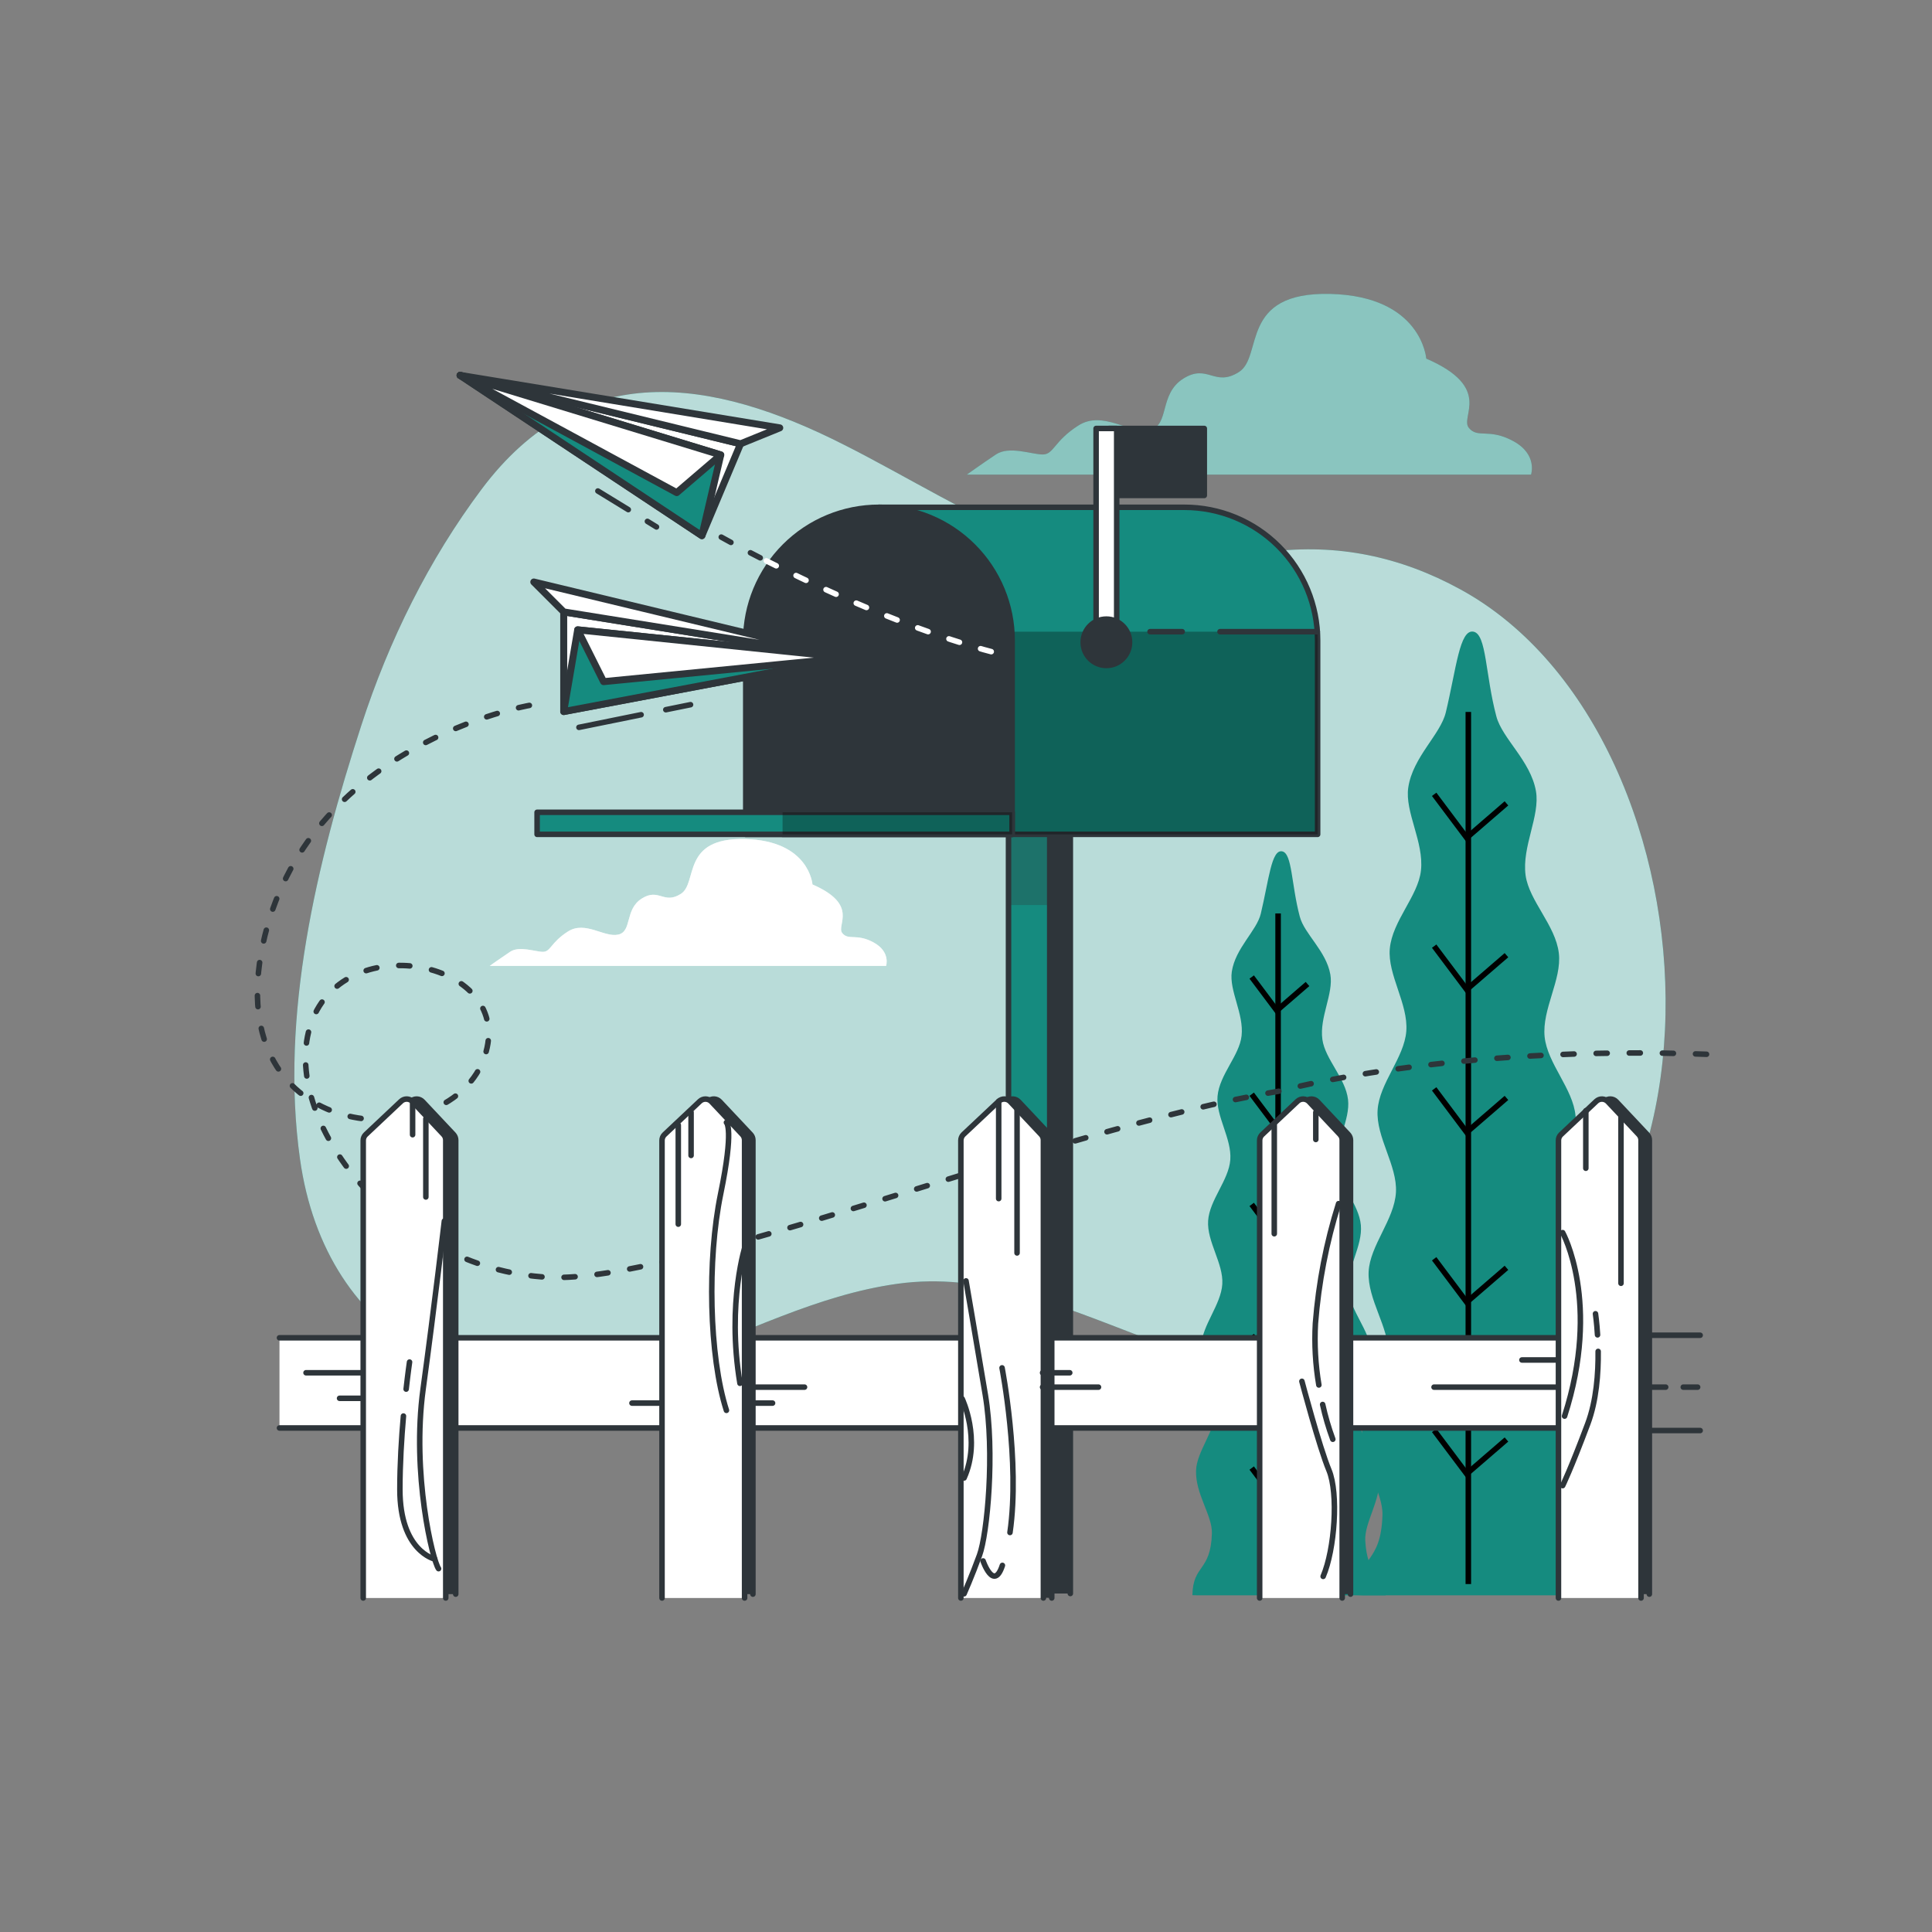 <svg width="350" height="350" viewBox="0 0 350 350" fill="none" xmlns="http://www.w3.org/2000/svg">
<rect x="0" y="0" width="350" height="350" fill="#808080" stroke="none"/>
<path d="M264.6 106.792C253.708 100.828 242.361 98.434 229.978 99.967C214.725 101.85 202.678 104.069 188.083 98.385C175.812 93.611 164.605 86.485 152.901 80.577C128.961 68.432 105.196 64.673 87.248 88.627C77.7 101.374 70.448 116.011 65.443 131.453C57.351 156.366 50.701 183.953 54.348 209.972C58.961 242.956 87.248 258.44 121.086 246.491C134.771 241.661 147.98 234.591 162.575 232.568C193.116 228.326 218.288 256.368 254.912 249.55C318.038 237.818 313.376 133.497 264.6 106.792Z" fill="#158B7F"/>
<path opacity="0.7" d="M264.6 106.792C253.708 100.828 242.361 98.434 229.978 99.967C214.725 101.85 202.678 104.069 188.083 98.385C175.812 93.611 164.605 86.485 152.901 80.577C128.961 68.432 105.196 64.673 87.248 88.627C77.7 101.374 70.448 116.011 65.443 131.453C57.351 156.366 50.701 183.953 54.348 209.972C58.961 242.956 87.248 258.44 121.086 246.491C134.771 241.661 147.98 234.591 162.575 232.568C193.116 228.326 218.288 256.368 254.912 249.55C318.038 237.818 313.376 133.497 264.6 106.792Z" fill="white"/>
<path d="M274.155 79.919C269.71 77.49 267.694 79.513 266.077 77.49C264.46 75.467 270.522 70.217 258.377 64.967C258.377 64.967 257.572 53.655 241.003 53.249C224.434 52.843 228.9 64.561 224.455 67.389C220.01 70.217 218.799 65.8 214.354 68.6C209.909 71.4 211.932 77.084 208.299 77.889C204.666 78.694 199.808 74.256 195.363 77.084C190.918 79.912 190.918 82.334 188.902 82.334C186.886 82.334 182.84 80.717 180.418 82.334C177.996 83.951 175.161 85.974 175.161 85.974H277.361C277.361 85.974 278.6 82.341 274.155 79.919Z" fill="#158B7F"/>
<path opacity="0.5" d="M274.155 79.919C269.71 77.49 267.694 79.513 266.077 77.49C264.46 75.467 270.522 70.217 258.377 64.967C258.377 64.967 257.572 53.655 241.003 53.249C224.434 52.843 228.9 64.561 224.455 67.389C220.01 70.217 218.799 65.8 214.354 68.6C209.909 71.4 211.932 77.084 208.299 77.889C204.666 78.694 199.808 74.256 195.363 77.084C190.918 79.912 190.918 82.334 188.902 82.334C186.886 82.334 182.84 80.717 180.418 82.334C177.996 83.951 175.161 85.974 175.161 85.974H277.361C277.361 85.974 278.6 82.341 274.155 79.919Z" fill="white"/>
<path d="M158.256 170.73C155.134 169.029 153.713 170.443 152.579 169.029C151.445 167.615 155.701 163.919 147.189 160.23C147.189 160.23 146.622 152.285 134.981 151.998C123.34 151.711 126.469 159.943 123.347 161.931C120.225 163.919 119.378 160.797 116.256 162.785C113.134 164.773 114.548 168.742 112 169.309C109.452 169.876 106.036 166.754 102.9 168.742C99.764 170.73 99.778 172.431 98.364 172.431C96.95 172.431 94.101 171.297 92.4 172.431C90.699 173.565 88.711 174.986 88.711 174.986H160.524C160.524 174.986 161.378 172.431 158.256 170.73Z" fill="white"/>
<path opacity="0.5" d="M158.256 170.73C155.134 169.029 153.713 170.443 152.579 169.029C151.445 167.615 155.701 163.919 147.189 160.23C147.189 160.23 146.622 152.285 134.981 151.998C123.34 151.711 126.469 159.943 123.347 161.931C120.225 163.919 119.378 160.797 116.256 162.785C113.134 164.773 114.548 168.742 112 169.309C109.452 169.876 106.036 166.754 102.9 168.742C99.764 170.73 99.778 172.431 98.364 172.431C96.95 172.431 94.101 171.297 92.4 172.431C90.699 173.565 88.711 174.986 88.711 174.986H160.524C160.524 174.986 161.378 172.431 158.256 170.73Z" fill="white"/>
<path d="M247.009 289.009H291.249C290.402 283.598 286.923 284.55 286.461 276.164C286.23 271.964 290.143 266.714 289.8 261.17C289.52 256.599 285.019 251.916 284.669 246.687C284.354 241.969 288.169 236.733 287.826 231.651C287.469 226.849 282.926 222.236 282.499 217.238C282.107 212.338 285.873 207.081 285.425 202.153C284.977 197.225 280.336 192.696 279.825 187.838C279.314 182.847 282.961 177.471 282.401 172.697C281.813 167.622 277.025 163.24 276.374 158.564C275.674 153.363 279.041 147.805 278.25 143.311C277.277 137.809 272.153 133.826 271.075 129.766C269.066 122.199 269.318 114.912 266.945 114.436C264.418 113.932 263.837 121.079 261.919 129.066C260.953 133.077 255.948 137.144 255.122 142.653C254.457 147.112 257.999 152.537 257.418 157.717C256.9 162.358 252.231 166.817 251.776 171.864C251.349 176.61 255.136 181.839 254.765 186.802C254.401 191.625 249.865 196.224 249.564 201.124C249.263 206.024 253.155 211.148 252.889 215.985C252.616 220.941 248.171 225.624 247.94 230.391C247.702 235.438 251.685 240.527 251.489 245.203C251.272 250.39 246.89 255.136 246.729 259.672C246.533 265.174 250.572 270.249 250.446 274.442C250.18 283.542 246.015 281.645 245.868 288.967L247.009 289.009Z" fill="#158B7F"/>
<path d="M266 128.975V286.965" stroke="black" stroke-miterlimit="10"/>
<path d="M272.909 145.537L265.706 151.76L259.812 143.899" stroke="black" stroke-miterlimit="10"/>
<path d="M272.909 173.04L265.706 179.256L259.812 171.402" stroke="black" stroke-miterlimit="10"/>
<path d="M272.909 198.898L265.706 205.121L259.812 197.26" stroke="black" stroke-miterlimit="10"/>
<path d="M272.909 229.677L265.706 235.893L259.812 228.039" stroke="black" stroke-miterlimit="10"/>
<path d="M272.909 260.778L265.706 266.994L259.812 259.14" stroke="black" stroke-miterlimit="10"/>
<path d="M216.874 289.009H251.027C250.369 284.809 247.688 285.565 247.331 279.097C247.149 275.835 250.166 271.803 249.907 267.519C249.69 264.019 246.218 260.372 245.945 256.319C245.7 252.679 248.668 248.619 248.381 244.713C248.108 241.003 244.587 237.447 244.272 233.59C243.957 229.733 246.876 225.743 246.533 221.942C246.19 218.141 242.599 214.641 242.221 210.896C241.829 207.039 244.643 202.895 244.209 199.199C243.754 195.286 240.058 191.905 239.561 188.3C239.001 184.282 241.619 179.991 241.003 176.526C240.254 172.277 236.299 169.197 235.473 166.068C233.919 160.23 234.115 154.595 232.281 154.231C230.328 153.839 229.88 159.355 228.403 165.529C227.661 168.623 223.79 171.766 223.153 176.029C222.642 179.473 225.372 183.659 224.924 187.656C224.525 191.24 220.927 194.656 220.57 198.576C220.241 202.237 223.167 206.276 222.88 210.105C222.6 213.829 219.107 217.378 218.862 221.158C218.617 224.938 221.662 228.9 221.431 232.631C221.2 236.362 217.791 240.072 217.616 243.754C217.427 247.646 220.5 251.573 220.353 255.185C220.185 259.189 216.804 262.885 216.678 266.385C216.524 270.627 219.646 274.554 219.548 277.781C219.338 284.781 216.125 283.346 216.013 288.981L216.874 289.009Z" fill="#158B7F"/>
<path d="M231.539 165.48V287.434" stroke="black" stroke-miterlimit="10"/>
<path d="M236.866 178.262L231.308 183.064L226.758 176.995" stroke="black" stroke-miterlimit="10"/>
<path d="M236.866 199.486L231.308 204.288L226.758 198.226" stroke="black" stroke-miterlimit="10"/>
<path d="M236.866 219.45L231.308 224.252L226.758 218.19" stroke="black" stroke-miterlimit="10"/>
<path d="M236.866 243.208L231.308 248.01L226.758 241.941" stroke="black" stroke-miterlimit="10"/>
<path d="M236.866 267.218L231.308 272.013L226.758 265.951" stroke="black" stroke-miterlimit="10"/>
<path d="M186.431 288.68V147.154H193.9V288.68" fill="#2E353A"/>
<path d="M186.431 288.68V147.154H193.9V288.68" stroke="#2E353A" stroke-linecap="round" stroke-linejoin="round"/>
<path d="M182.7 288.68V147.154H190.169V288.68" fill="#158B7F"/>
<path d="M182.7 288.68V147.154H190.169V288.68" stroke="#2E353A" stroke-linecap="round" stroke-linejoin="round"/>
<g style="mix-blend-mode:multiply" opacity="0.3">
<path d="M190.169 147.154H182.7V163.954H190.169V147.154Z" fill="#2E353A"/>
</g>
<path d="M214.571 91.903H159.229L183.351 151.151H238.7V116.025C238.7 112.857 238.076 109.719 236.863 106.792C235.65 103.865 233.873 101.206 231.632 98.966C229.392 96.726 226.732 94.949 223.804 93.737C220.877 92.525 217.739 91.902 214.571 91.903Z" fill="#158B7F" stroke="#2E353A" stroke-linecap="round" stroke-linejoin="round"/>
<g style="mix-blend-mode:multiply" opacity="0.3">
<path d="M179.13 140.777L183.33 151.151H238.7V116.025C238.7 115.493 238.7 114.961 238.644 114.436H179.144L179.13 140.777Z" fill="black"/>
</g>
<path d="M214.165 114.436H208.341" stroke="#2E353A" stroke-linecap="round" stroke-linejoin="round"/>
<path d="M238.644 114.436H221.018" stroke="#2E353A" stroke-linecap="round" stroke-linejoin="round"/>
<path d="M159.229 91.903C165.629 91.903 171.766 94.445 176.291 98.97C180.816 103.495 183.358 109.633 183.358 116.032V151.158H135.1V116.025C135.102 109.627 137.645 103.491 142.17 98.968C146.695 94.444 152.831 91.903 159.229 91.903Z" fill="#2E353A" stroke="#2E353A" stroke-linecap="round" stroke-linejoin="round"/>
<path d="M183.351 147.154H141.771V151.151H183.351V147.154Z" fill="#158B7F" stroke="#2E353A" stroke-linecap="round" stroke-linejoin="round"/>
<path d="M183.351 147.154H97.3V151.151H183.351V147.154Z" fill="#158B7F" stroke="#2E353A" stroke-linecap="round" stroke-linejoin="round"/>
<path opacity="0.3" d="M183.351 147.154H141.771V151.151H183.351V147.154Z" fill="black"/>
<path d="M218.169 77.623H200.9V89.754H218.169V77.623Z" fill="#2E353A" stroke="#2E353A" stroke-linecap="round" stroke-linejoin="round"/>
<path d="M202.3 77.623H198.569V115.423H202.3V77.623Z" fill="white" stroke="#2E353A" stroke-linecap="round" stroke-linejoin="round"/>
<path d="M200.431 120.554C202.751 120.554 204.631 118.674 204.631 116.354C204.631 114.034 202.751 112.154 200.431 112.154C198.111 112.154 196.231 114.034 196.231 116.354C196.231 118.674 198.111 120.554 200.431 120.554Z" fill="#2E353A" stroke="#2E353A" stroke-linecap="round" stroke-linejoin="round"/>
<path d="M138.838 101.605C148.582 106.554 165.522 114.485 181.146 118.475" stroke="white" stroke-linecap="round" stroke-linejoin="round" stroke-dasharray="2 4"/>
<path d="M130.662 97.3C130.662 97.3 133.784 99.064 138.838 101.633" stroke="#2E353A" stroke-linecap="round" stroke-linejoin="round" stroke-dasharray="2 4"/>
<path d="M127.155 97.041L134.162 80.395L83.349 67.998L127.155 97.041Z" fill="white" stroke="#2E353A" stroke-width="1.263" stroke-linecap="round" stroke-linejoin="round"/>
<path d="M130.571 82.411L127.155 97.041L83.349 67.998L130.571 82.411Z" fill="#158B7F" stroke="#2E353A" stroke-width="1.263" stroke-linecap="round" stroke-linejoin="round"/>
<path d="M130.571 82.411L122.598 89.243L83.349 67.998L130.571 82.411Z" fill="white" stroke="#2E353A" stroke-width="1.263" stroke-linecap="round" stroke-linejoin="round"/>
<path d="M134.162 80.395L141.26 77.511L83.349 67.998L134.162 80.395Z" fill="white" stroke="#2E353A" stroke-width="1.263" stroke-linecap="round" stroke-linejoin="round"/>
<path d="M117.285 94.451L118.93 95.459" stroke="#2E353A" stroke-linecap="round" stroke-linejoin="round"/>
<path d="M108.311 88.949L113.82 92.323" stroke="#2E353A" stroke-linecap="round" stroke-linejoin="round"/>
<path d="M102.123 128.905V110.852L153.769 119.154L102.123 128.905Z" fill="white" stroke="#2E353A" stroke-width="1.263" stroke-linecap="round" stroke-linejoin="round"/>
<path d="M104.65 114.1L102.123 128.905L153.769 119.154L104.65 114.1Z" fill="#158B7F" stroke="#2E353A" stroke-width="1.263" stroke-linecap="round" stroke-linejoin="round"/>
<path d="M104.65 114.1L109.347 123.487L153.769 119.154L104.65 114.1Z" fill="white" stroke="#2E353A" stroke-width="1.263" stroke-linecap="round" stroke-linejoin="round"/>
<path d="M102.123 110.852L96.705 105.434L153.769 119.154L102.123 110.852Z" fill="white" stroke="#2E353A" stroke-width="1.263" stroke-linecap="round" stroke-linejoin="round"/>
<path d="M120.617 128.569L125.097 127.659" stroke="#2E353A" stroke-linecap="round" stroke-linejoin="round"/>
<path d="M104.881 131.768L116.144 129.479" stroke="#2E353A" stroke-linecap="round" stroke-linejoin="round"/>
<path d="M95.9 127.792C95.9 127.792 55.3 134.792 47.6 171.192C39.9 207.592 80.5 209.692 87.5 192.192C94.5 174.692 63.7 167.692 56.7 184.492C49.7 201.292 70.7 229.992 99.4 231.392C123.249 232.554 190.113 204.715 231.7 197.68C231.7 197.68 262.5 189.154 310.1 191.023" stroke="#2E353A" stroke-linecap="round" stroke-linejoin="round" stroke-dasharray="2 4"/>
<path d="M296.331 241.892H308" stroke="#2E353A" stroke-linecap="round" stroke-linejoin="round"/>
<path d="M296.331 259.154H308" stroke="#2E353A" stroke-linecap="round" stroke-linejoin="round"/>
<path d="M50.631 258.692H294.931V242.354H50.631" fill="white"/>
<path d="M50.631 258.692H294.931V242.354H50.631" stroke="#2E353A" stroke-linecap="round" stroke-linejoin="round"/>
<path d="M67.613 288.792V206.598C67.613 206.397 67.654 206.197 67.734 206.012C67.813 205.826 67.929 205.659 68.075 205.52L74.459 199.507C74.746 199.238 75.129 199.094 75.522 199.106C75.915 199.118 76.288 199.285 76.559 199.57L82.159 205.527C82.413 205.804 82.555 206.166 82.558 206.542V288.792" fill="#2E353A"/>
<path d="M67.613 288.792V206.598C67.613 206.397 67.654 206.197 67.734 206.012C67.813 205.826 67.929 205.659 68.075 205.52L74.459 199.507C74.746 199.238 75.129 199.094 75.522 199.106C75.915 199.118 76.288 199.285 76.559 199.57L82.159 205.527C82.413 205.804 82.555 206.166 82.558 206.542V288.792" stroke="#2E353A" stroke-linecap="round" stroke-linejoin="round"/>
<path d="M65.8 289.492V206.598C65.8 206.396 65.841 206.196 65.922 206.01C66.003 205.825 66.121 205.658 66.269 205.52L72.653 199.507C72.795 199.373 72.962 199.268 73.144 199.199C73.327 199.13 73.521 199.097 73.716 199.103C73.911 199.109 74.103 199.153 74.281 199.233C74.459 199.313 74.619 199.428 74.753 199.57L80.353 205.527C80.61 205.802 80.753 206.165 80.752 206.542V289.492" fill="white"/>
<path d="M65.8 289.492V206.598C65.8 206.396 65.841 206.196 65.922 206.01C66.003 205.825 66.121 205.658 66.269 205.52L72.653 199.507C72.795 199.373 72.962 199.268 73.144 199.199C73.327 199.13 73.521 199.097 73.716 199.103C73.911 199.109 74.103 199.153 74.281 199.233C74.459 199.313 74.619 199.428 74.753 199.57L80.353 205.527C80.61 205.802 80.753 206.165 80.752 206.542V289.492" stroke="#2E353A" stroke-linecap="round" stroke-linejoin="round"/>
<path d="M121.443 288.792V206.598C121.443 206.396 121.484 206.197 121.564 206.012C121.643 205.826 121.759 205.659 121.905 205.52L128.296 199.507C128.438 199.373 128.605 199.268 128.787 199.199C128.97 199.13 129.164 199.097 129.359 199.103C129.554 199.109 129.746 199.153 129.924 199.233C130.102 199.313 130.262 199.428 130.396 199.57L135.996 205.527C136.253 205.802 136.396 206.165 136.395 206.542V288.792" fill="#2E353A"/>
<path d="M121.443 288.792V206.598C121.443 206.396 121.484 206.197 121.564 206.012C121.643 205.826 121.759 205.659 121.905 205.52L128.296 199.507C128.438 199.373 128.605 199.268 128.787 199.199C128.97 199.13 129.164 199.097 129.359 199.103C129.554 199.109 129.746 199.153 129.924 199.233C130.102 199.313 130.262 199.428 130.396 199.57L135.996 205.527C136.253 205.802 136.396 206.165 136.395 206.542V288.792" stroke="#2E353A" stroke-linecap="round" stroke-linejoin="round"/>
<path d="M119.931 289.492V206.598C119.931 206.396 119.972 206.196 120.053 206.01C120.134 205.825 120.252 205.658 120.4 205.52L126.784 199.507C127.072 199.238 127.454 199.094 127.847 199.106C128.241 199.118 128.613 199.285 128.884 199.57L134.484 205.527C134.743 205.802 134.888 206.165 134.89 206.542V289.492" fill="white"/>
<path d="M119.931 289.492V206.598C119.931 206.396 119.972 206.196 120.053 206.01C120.134 205.825 120.252 205.658 120.4 205.52L126.784 199.507C127.072 199.238 127.454 199.094 127.847 199.106C128.241 199.118 128.613 199.285 128.884 199.57L134.484 205.527C134.743 205.802 134.888 206.165 134.89 206.542V289.492" stroke="#2E353A" stroke-linecap="round" stroke-linejoin="round"/>
<path d="M175.574 288.792V206.598C175.574 206.396 175.616 206.196 175.696 206.01C175.777 205.825 175.895 205.658 176.043 205.52L182.427 199.507C182.715 199.238 183.097 199.094 183.49 199.106C183.884 199.118 184.256 199.285 184.527 199.57L190.127 205.527C190.386 205.802 190.531 206.165 190.533 206.542V289.492" fill="#2E353A"/>
<path d="M175.574 288.792V206.598C175.574 206.396 175.616 206.196 175.696 206.01C175.777 205.825 175.895 205.658 176.043 205.52L182.427 199.507C182.715 199.238 183.097 199.094 183.49 199.106C183.884 199.118 184.256 199.285 184.527 199.57L190.127 205.527C190.386 205.802 190.531 206.165 190.533 206.542V289.492" stroke="#2E353A" stroke-linecap="round" stroke-linejoin="round"/>
<path d="M174.069 289.492V206.598C174.069 206.396 174.11 206.197 174.19 206.012C174.269 205.826 174.385 205.659 174.531 205.52L180.922 199.507C181.064 199.373 181.231 199.268 181.413 199.199C181.596 199.13 181.79 199.097 181.985 199.103C182.18 199.109 182.372 199.153 182.55 199.233C182.728 199.313 182.888 199.428 183.022 199.57L188.622 205.527C188.879 205.802 189.022 206.165 189.021 206.542V289.492" fill="white"/>
<path d="M174.069 289.492V206.598C174.069 206.396 174.11 206.197 174.19 206.012C174.269 205.826 174.385 205.659 174.531 205.52L180.922 199.507C181.064 199.373 181.231 199.268 181.413 199.199C181.596 199.13 181.79 199.097 181.985 199.103C182.18 199.109 182.372 199.153 182.55 199.233C182.728 199.313 182.888 199.428 183.022 199.57L188.622 205.527C188.879 205.802 189.022 206.165 189.021 206.542V289.492" stroke="#2E353A" stroke-linecap="round" stroke-linejoin="round"/>
<path d="M229.712 288.792V206.598C229.712 206.397 229.753 206.197 229.833 206.012C229.912 205.826 230.028 205.659 230.174 205.52L236.558 199.507C236.846 199.238 237.228 199.094 237.621 199.106C238.015 199.118 238.387 199.285 238.658 199.57L244.258 205.527C244.512 205.804 244.654 206.166 244.657 206.542V288.792" fill="#2E353A"/>
<path d="M229.712 288.792V206.598C229.712 206.397 229.753 206.197 229.833 206.012C229.912 205.826 230.028 205.659 230.174 205.52L236.558 199.507C236.846 199.238 237.228 199.094 237.621 199.106C238.015 199.118 238.387 199.285 238.658 199.57L244.258 205.527C244.512 205.804 244.654 206.166 244.657 206.542V288.792" stroke="#2E353A" stroke-linecap="round" stroke-linejoin="round"/>
<path d="M228.2 289.492V206.598C228.2 206.396 228.242 206.196 228.322 206.01C228.403 205.825 228.521 205.658 228.669 205.52L235.053 199.507C235.195 199.373 235.362 199.268 235.544 199.199C235.727 199.13 235.921 199.097 236.116 199.103C236.311 199.109 236.503 199.153 236.681 199.233C236.859 199.313 237.02 199.428 237.153 199.57L242.753 205.527C243.01 205.802 243.153 206.165 243.152 206.542V289.492" fill="white"/>
<path d="M228.2 289.492V206.598C228.2 206.396 228.242 206.196 228.322 206.01C228.403 205.825 228.521 205.658 228.669 205.52L235.053 199.507C235.195 199.373 235.362 199.268 235.544 199.199C235.727 199.13 235.921 199.097 236.116 199.103C236.311 199.109 236.503 199.153 236.681 199.233C236.859 199.313 237.02 199.428 237.153 199.57L242.753 205.527C243.01 205.802 243.153 206.165 243.152 206.542V289.492" stroke="#2E353A" stroke-linecap="round" stroke-linejoin="round"/>
<path d="M283.843 288.792V206.598C283.843 206.396 283.884 206.197 283.964 206.012C284.043 205.826 284.159 205.659 284.305 205.52L290.696 199.507C290.838 199.373 291.005 199.268 291.187 199.199C291.37 199.13 291.564 199.097 291.759 199.103C291.954 199.109 292.146 199.153 292.324 199.233C292.502 199.313 292.662 199.428 292.796 199.57L298.396 205.527C298.653 205.802 298.796 206.165 298.795 206.542V288.792" fill="#2E353A"/>
<path d="M283.843 288.792V206.598C283.843 206.396 283.884 206.197 283.964 206.012C284.043 205.826 284.159 205.659 284.305 205.52L290.696 199.507C290.838 199.373 291.005 199.268 291.187 199.199C291.37 199.13 291.564 199.097 291.759 199.103C291.954 199.109 292.146 199.153 292.324 199.233C292.502 199.313 292.662 199.428 292.796 199.57L298.396 205.527C298.653 205.802 298.796 206.165 298.795 206.542V288.792" stroke="#2E353A" stroke-linecap="round" stroke-linejoin="round"/>
<path d="M282.331 289.492V206.598C282.331 206.396 282.372 206.196 282.453 206.01C282.534 205.825 282.652 205.658 282.8 205.52L289.184 199.507C289.472 199.238 289.854 199.094 290.247 199.106C290.64 199.118 291.013 199.285 291.284 199.57L296.884 205.527C297.143 205.802 297.288 206.165 297.29 206.542V289.492" fill="white"/>
<path d="M282.331 289.492V206.598C282.331 206.396 282.372 206.196 282.453 206.01C282.534 205.825 282.652 205.658 282.8 205.52L289.184 199.507C289.472 199.238 289.854 199.094 290.247 199.106C290.64 199.118 291.013 199.285 291.284 199.57L296.884 205.527C297.143 205.802 297.288 206.165 297.29 206.542V289.492" stroke="#2E353A" stroke-linecap="round" stroke-linejoin="round"/>
<path d="M74.746 199.57V205.562" stroke="#2E353A" stroke-linecap="round" stroke-linejoin="round"/>
<path d="M77.147 202.664V216.846" stroke="#2E353A" stroke-linecap="round" stroke-linejoin="round"/>
<path d="M122.878 203.826V221.767" stroke="#2E353A" stroke-linecap="round" stroke-linejoin="round"/>
<path d="M125.195 201.509V209.321" stroke="#2E353A" stroke-linecap="round" stroke-linejoin="round"/>
<path d="M180.922 199.507V217.14" stroke="#2E353A" stroke-linecap="round" stroke-linejoin="round"/>
<path d="M184.247 200.928V226.982" stroke="#2E353A" stroke-linecap="round" stroke-linejoin="round"/>
<path d="M230.846 203.826V223.503" stroke="#2E353A" stroke-linecap="round" stroke-linejoin="round"/>
<path d="M238.371 201.509V206.43" stroke="#2E353A" stroke-linecap="round" stroke-linejoin="round"/>
<path d="M287.287 201.215V211.638" stroke="#2E353A" stroke-linecap="round" stroke-linejoin="round"/>
<path d="M293.657 202.377V232.477" stroke="#2E353A" stroke-linecap="round" stroke-linejoin="round"/>
<path d="M282.079 246.372H275.709" stroke="#2E353A" stroke-linecap="round" stroke-linejoin="round"/>
<path d="M282.079 251.293H259.791" stroke="#2E353A" stroke-linecap="round" stroke-linejoin="round"/>
<path d="M199.003 251.293H188.874" stroke="#2E353A" stroke-linecap="round" stroke-linejoin="round"/>
<path d="M145.747 251.293H135.618" stroke="#2E353A" stroke-linecap="round" stroke-linejoin="round"/>
<path d="M65.569 248.689H55.44" stroke="#2E353A" stroke-linecap="round" stroke-linejoin="round"/>
<path d="M65.569 253.316H61.516" stroke="#2E353A" stroke-linecap="round" stroke-linejoin="round"/>
<path d="M193.795 248.689H188.874" stroke="#2E353A" stroke-linecap="round" stroke-linejoin="round"/>
<path d="M139.958 254.184H135.037" stroke="#2E353A" stroke-linecap="round" stroke-linejoin="round"/>
<path d="M119.406 254.184H114.485" stroke="#2E353A" stroke-linecap="round" stroke-linejoin="round"/>
<path d="M301.756 251.293H297.416" stroke="#2E353A" stroke-linecap="round" stroke-linejoin="round"/>
<path d="M307.545 251.293H304.941" stroke="#2E353A" stroke-linecap="round" stroke-linejoin="round"/>
<path d="M80.5 221.2C80.5 221.2 78.75 236.243 76.65 251.636C74.55 267.029 78.4 282.779 79.45 284.179" stroke="#2E353A" stroke-linecap="round" stroke-linejoin="round"/>
<path d="M73.577 251.65C73.913 248.647 74.193 246.75 74.193 246.75" stroke="#2E353A" stroke-linecap="round" stroke-linejoin="round"/>
<path d="M78.743 282.429C78.743 282.429 72.443 281.029 72.443 269.829C72.443 265.23 72.737 260.519 73.087 256.529" stroke="#2E353A" stroke-linecap="round" stroke-linejoin="round"/>
<path d="M131.6 203.35C131.6 203.35 133 204.4 130.55 216.3C128.1 228.2 128.45 245.7 131.6 255.5" stroke="#2E353A" stroke-linecap="round" stroke-linejoin="round"/>
<path d="M135.1 225.4C135.1 225.4 131.6 235.9 134.05 250.6" stroke="#2E353A" stroke-linecap="round" stroke-linejoin="round"/>
<path d="M175 232.043C175 232.043 176.75 242.193 178.5 252.686C180.25 263.179 178.85 277.886 177.45 281.729C176.05 285.572 174.65 288.729 174.65 288.729" stroke="#2E353A" stroke-linecap="round" stroke-linejoin="round"/>
<path d="M181.594 283.584C180.033 288.372 178.094 282.779 178.094 282.779" stroke="#2E353A" stroke-linecap="round" stroke-linejoin="round"/>
<path d="M181.531 247.8C181.531 247.8 184.828 264.817 182.966 277.627" stroke="#2E353A" stroke-linecap="round" stroke-linejoin="round"/>
<path d="M174.3 253.4C174.3 253.4 177.8 260.75 174.65 267.75" stroke="#2E353A" stroke-linecap="round" stroke-linejoin="round"/>
<path d="M239.61 254.436C240.079 256.576 240.694 258.681 241.451 260.736" stroke="#2E353A" stroke-linecap="round" stroke-linejoin="round"/>
<path d="M242.501 218.05C240.28 225.1 238.871 232.38 238.301 239.75C238.092 243.479 238.301 247.219 238.924 250.901" stroke="#2E353A" stroke-linecap="round" stroke-linejoin="round"/>
<path d="M235.851 250.236C235.851 250.236 239.001 262.136 240.751 266.336C242.501 270.536 241.801 280.679 239.701 285.579" stroke="#2E353A" stroke-linecap="round" stroke-linejoin="round"/>
<path d="M283.087 223.3C283.087 223.3 290.087 235.9 283.437 256.543" stroke="#2E353A" stroke-linecap="round" stroke-linejoin="round"/>
<path d="M289.52 244.818C289.562 248.752 289.212 253.736 287.637 257.936C284.487 266.336 283.087 269.136 283.087 269.136" stroke="#2E353A" stroke-linecap="round" stroke-linejoin="round"/>
<path d="M289.037 238C289.037 238 289.268 239.505 289.408 241.822" stroke="#2E353A" stroke-linecap="round" stroke-linejoin="round"/>
</svg>
